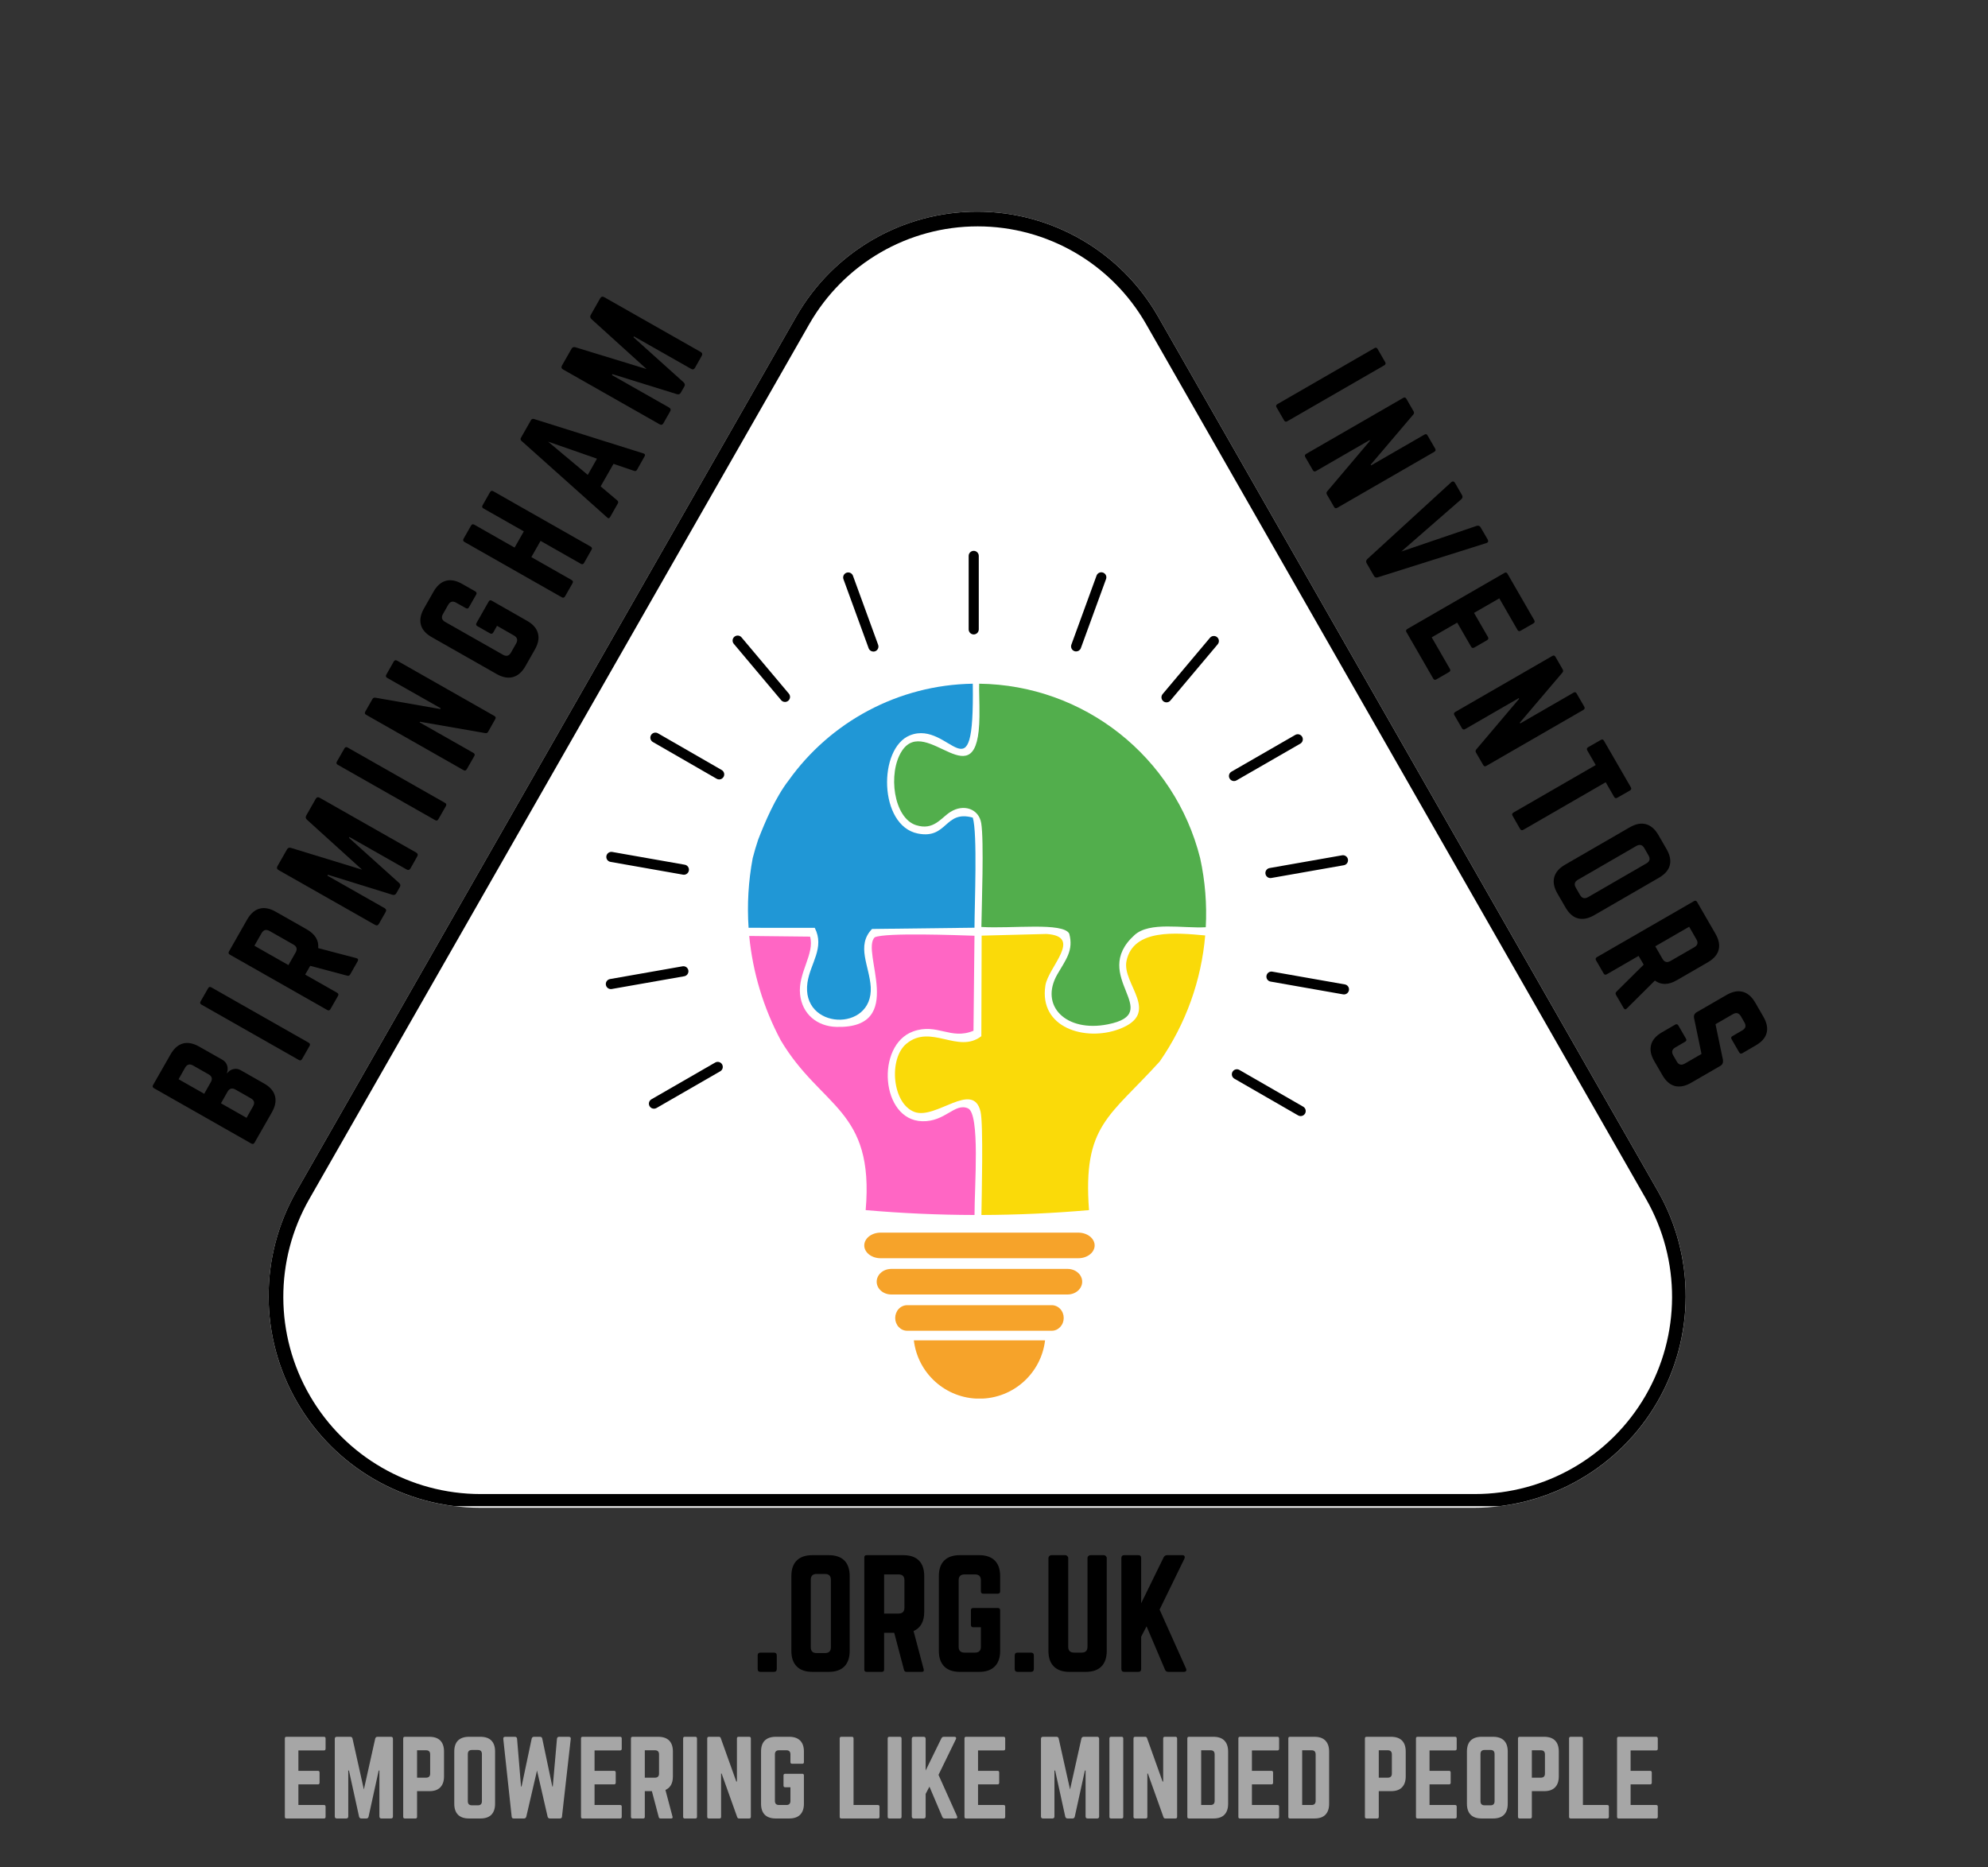 <svg xmlns="http://www.w3.org/2000/svg" xmlns:xlink="http://www.w3.org/1999/xlink" width="544" zoomAndPan="magnify" viewBox="0 0 408 383.25" height="511" preserveAspectRatio="xMidYMid meet" version="1.2"><rect x="0" y="0" width="408" height="383.25" fill="#333333" stroke="none"/><defs><clipPath id="383b81d4f7"><path d="M 55 43 L 346 43 L 346 309.461 L 55 309.461 Z M 55 43 "/></clipPath><clipPath id="87f7589e48"><path d="M 237.684 64.992 L 340.242 244.469 C 347.926 257.914 347.871 274.43 340.098 287.824 C 332.324 301.215 318.012 309.461 302.527 309.461 L 98.566 309.461 C 83.082 309.461 68.766 301.215 60.996 287.824 C 53.223 274.43 53.168 257.914 60.852 244.469 L 163.41 64.992 C 171.023 51.664 185.195 43.438 200.547 43.438 C 215.895 43.438 230.07 51.664 237.684 64.992 Z M 237.684 64.992 "/></clipPath><clipPath id="b55cd8d985"><path d="M 0 0.355 L 291 0.355 L 291 266.461 L 0 266.461 Z M 0 0.355 "/></clipPath><clipPath id="460ea95e49"><path d="M 182.684 21.992 L 285.242 201.469 C 292.926 214.914 292.871 231.43 285.098 244.824 C 277.324 258.215 263.012 266.461 247.527 266.461 L 43.566 266.461 C 28.082 266.461 13.766 258.215 5.996 244.824 C -1.777 231.43 -1.832 214.914 5.852 201.469 L 108.41 21.992 C 116.023 8.664 130.195 0.438 145.547 0.438 C 160.895 0.438 175.07 8.664 182.684 21.992 Z M 182.684 21.992 "/></clipPath><clipPath id="07965e78bb"><rect x="0" width="291" y="0" height="267"/></clipPath><clipPath id="f5812bdec1"><path d="M 55 43 L 346 43 L 346 309.145 L 55 309.145 Z M 55 43 "/></clipPath><clipPath id="eff7a7918e"><path d="M 237.68 64.988 L 340.234 244.461 C 347.918 257.906 347.859 274.422 340.09 287.812 C 332.316 301.207 318.004 309.449 302.52 309.449 L 98.566 309.449 C 83.082 309.449 68.766 301.207 60.996 287.812 C 53.223 274.422 53.168 257.906 60.852 244.461 L 163.406 64.988 C 171.02 51.664 185.191 43.438 200.543 43.438 C 215.891 43.438 230.062 51.664 237.68 64.988 Z M 237.68 64.988 "/></clipPath><clipPath id="1ae182b179"><path d="M 153.309 191 L 201 191 L 201 250 L 153.309 250 Z M 153.309 191 "/></clipPath><clipPath id="095285cbb7"><path d="M 153.309 140.328 L 201 140.328 L 201 210 L 153.309 210 Z M 153.309 140.328 "/></clipPath><clipPath id="aef6fdddd6"><path d="M 183 191 L 247.625 191 L 247.625 250 L 183 250 Z M 183 191 "/></clipPath><clipPath id="eb0191ca31"><path d="M 183 140.328 L 247.625 140.328 L 247.625 211 L 183 211 Z M 183 140.328 "/></clipPath><clipPath id="daa79da9a8"><path d="M 187 275 L 215 275 L 215 287.043 L 187 287.043 Z M 187 275 "/></clipPath><clipPath id="d82d7d31fe"><path d="M 198 113.059 L 201 113.059 L 201 131 L 198 131 Z M 198 113.059 "/></clipPath><clipPath id="a637e18028"><path d="M 124.238 174 L 142 174 L 142 180 L 124.238 180 Z M 124.238 174 "/></clipPath><clipPath id="e45e67c69b"><path d="M 124.238 198 L 142 198 L 142 204 L 124.238 204 Z M 124.238 198 "/></clipPath><clipPath id="c4cc183bdc"><path d="M 259 175 L 276.941 175 L 276.941 181 L 259 181 Z M 259 175 "/></clipPath><clipPath id="6af3c38804"><path d="M 259 199 L 276.941 199 L 276.941 205 L 259 205 Z M 259 199 "/></clipPath><clipPath id="9f4eaac52a"><path d="M 252 219 L 268 219 L 268 229.082 L 252 229.082 Z M 252 219 "/></clipPath></defs><g id="8f0a01f28f"><g clip-rule="nonzero" clip-path="url(#383b81d4f7)"><g clip-rule="nonzero" clip-path="url(#87f7589e48)"><g transform="matrix(1,0,0,1,55,43)"><g clip-path="url(#07965e78bb)"><g clip-rule="nonzero" clip-path="url(#b55cd8d985)"><g clip-rule="nonzero" clip-path="url(#460ea95e49)"><path style=" stroke:none;fill-rule:nonzero;fill:#ffffff;fill-opacity:1;" d="M -31.289 -43 L 322.898 -43 L 322.898 266.461 L -31.289 266.461 Z M -31.289 -43 "/></g></g></g></g></g></g><g clip-rule="nonzero" clip-path="url(#f5812bdec1)"><g clip-rule="nonzero" clip-path="url(#eff7a7918e)"><path style="fill:none;stroke-width:8;stroke-linecap:butt;stroke-linejoin:miter;stroke:#000000;stroke-opacity:1;stroke-miterlimit:4;" d="M 285.846 86.821 L 422.853 326.586 C 433.118 344.548 433.04 366.612 422.66 384.501 C 412.275 402.395 393.154 413.406 372.468 413.406 L 99.998 413.406 C 79.312 413.406 60.186 402.395 49.807 384.501 C 39.422 366.612 39.349 344.548 49.614 326.586 L 186.621 86.821 C 196.792 69.02 215.724 58.03 236.233 58.03 C 256.737 58.03 275.67 69.02 285.846 86.821 Z M 285.846 86.821 " transform="matrix(0.749,0,0,0.749,23.714,0)"/></g></g><g clip-rule="nonzero" clip-path="url(#1ae182b179)"><path style=" stroke:none;fill-rule:evenodd;fill:#ff66c4;fill-opacity:1;" d="M 160.234 213.52 C 156.664 206.828 154.484 199.547 153.762 192.102 L 166.254 192.238 C 167.242 195.734 163.742 199.715 164.199 204.059 C 164.617 208.16 167.723 210.66 171.656 210.766 C 186.258 211.145 176.543 195.223 179.527 192.375 C 181.711 191.379 196.402 191.941 199.996 192.055 L 199.789 211.555 C 195.109 213.52 192.336 209.906 187.391 211.703 C 179.703 214.488 180.723 229.914 189.27 230.129 C 194.027 230.25 195.914 226.309 198.641 227.473 C 201.191 228.566 199.988 243.57 200.004 249.371 C 192.551 249.355 185.105 249.02 177.664 248.371 C 179.461 227.562 168.527 227.457 160.234 213.52 Z M 160.234 213.52 "/></g><g clip-rule="nonzero" clip-path="url(#095285cbb7)"><path style=" stroke:none;fill-rule:evenodd;fill:#2097d6;fill-opacity:1;" d="M 153.633 190.426 C 153.312 185.68 153.59 180.875 154.477 176.133 C 154.805 174.84 155.188 173.566 155.605 172.32 C 156.961 168.832 159.098 163.727 161.848 160.18 C 170.395 148.199 184.285 140.574 199.645 140.328 C 199.996 164.68 195.062 147.66 186.789 150.91 C 180.168 153.504 180.312 169.48 188.371 171.078 C 194.5 172.297 193.812 166.191 199.645 167.812 C 200.633 171.02 200.004 185.664 199.996 190.41 L 178.973 190.664 C 175.645 194.105 178.453 198.266 178.699 202.59 C 179.215 211.953 164.305 211.375 165.719 201.652 C 166.293 197.711 169.312 194.531 167.211 190.434 Z M 153.633 190.426 "/></g><g clip-rule="nonzero" clip-path="url(#aef6fdddd6)"><path style=" stroke:none;fill-rule:evenodd;fill:#fada09;fill-opacity:1;" d="M 247.344 191.996 C 246.562 201.191 243.387 210.117 238.02 217.852 C 227.715 229.254 222.195 230.898 223.5 248.371 C 216.137 249.012 208.777 249.348 201.418 249.371 C 201.465 245.594 201.844 230.645 201.234 228.133 C 199.684 221.727 192.086 229.855 187.688 228.227 C 183.09 226.52 182.328 217.32 185.996 214.242 C 191.035 210.027 196.594 216.375 201.402 212.676 L 201.465 192.035 L 214.777 191.691 C 222.344 192.191 215.141 198.441 214.547 202.277 C 213.191 211.023 222.789 213.758 229.582 211.254 C 238.539 207.949 230.18 201.996 231.195 197.215 C 232.602 190.535 241.469 191.469 247.344 191.996 Z M 247.344 191.996 "/></g><g clip-rule="nonzero" clip-path="url(#eb0191ca31)"><path style=" stroke:none;fill-rule:evenodd;fill:#52ae4c;fill-opacity:1;" d="M 200.961 140.328 C 222.426 140.586 241.066 155.27 246.309 176.133 C 247.336 180.828 247.711 185.602 247.461 190.312 C 242.746 190.578 235.945 189.102 232.844 191.91 C 223.469 200.383 239.293 207.887 227.328 210.246 C 218.816 211.93 213.254 206.457 217.02 199.941 C 218.75 196.941 220.355 195.094 219.449 191.645 C 218.238 189.23 207.637 190.648 201.41 190.254 C 201.48 185.816 201.965 172.52 201.379 168.957 C 200.887 165.98 197.75 164.945 195.062 166.641 C 193.113 167.859 191.645 170.508 188.023 169.367 C 183.387 167.906 182.16 158.68 185.082 154.152 C 190.086 146.402 200.816 164.988 201.016 147.051 C 201.047 143.922 200.902 141.781 200.961 140.328 Z M 200.961 140.328 "/></g><path style=" stroke:none;fill-rule:evenodd;fill:#f6a32a;fill-opacity:1;" d="M 180.73 252.992 L 221.301 252.992 C 221.746 252.992 222.172 253.059 222.582 253.191 C 222.996 253.328 223.359 253.516 223.672 253.762 C 223.988 254.008 224.23 254.293 224.398 254.613 C 224.57 254.938 224.656 255.27 224.656 255.617 C 224.656 255.969 224.57 256.301 224.398 256.625 C 224.23 256.945 223.988 257.23 223.672 257.477 C 223.359 257.723 222.996 257.91 222.582 258.047 C 222.172 258.18 221.746 258.246 221.301 258.246 L 180.73 258.246 C 180.285 258.246 179.855 258.18 179.445 258.047 C 179.035 257.91 178.672 257.723 178.355 257.477 C 178.043 257.23 177.801 256.945 177.629 256.625 C 177.457 256.301 177.375 255.969 177.375 255.617 C 177.375 255.27 177.457 254.938 177.629 254.613 C 177.801 254.293 178.043 254.008 178.355 253.762 C 178.672 253.516 179.035 253.328 179.445 253.191 C 179.855 253.059 180.285 252.992 180.73 252.992 Z M 180.73 252.992 "/><path style=" stroke:none;fill-rule:evenodd;fill:#f6a32a;fill-opacity:1;" d="M 182.914 260.438 L 219.105 260.438 C 219.504 260.438 219.887 260.504 220.25 260.637 C 220.617 260.77 220.941 260.961 221.223 261.207 C 221.504 261.453 221.719 261.734 221.871 262.059 C 222.023 262.379 222.098 262.715 222.098 263.062 C 222.098 263.41 222.023 263.746 221.871 264.066 C 221.719 264.391 221.504 264.672 221.223 264.918 C 220.941 265.164 220.617 265.355 220.25 265.488 C 219.887 265.621 219.504 265.688 219.105 265.688 L 182.914 265.688 C 182.52 265.688 182.137 265.621 181.77 265.488 C 181.402 265.355 181.078 265.164 180.801 264.918 C 180.52 264.672 180.305 264.391 180.152 264.066 C 180 263.746 179.922 263.41 179.922 263.062 C 179.922 262.715 180 262.379 180.152 262.059 C 180.305 261.734 180.52 261.453 180.801 261.207 C 181.078 260.961 181.402 260.77 181.77 260.637 C 182.137 260.504 182.52 260.438 182.914 260.438 Z M 182.914 260.438 "/><path style=" stroke:none;fill-rule:evenodd;fill:#f6a32a;fill-opacity:1;" d="M 186.18 267.883 L 215.848 267.883 C 216.176 267.883 216.488 267.949 216.789 268.082 C 217.09 268.215 217.355 268.402 217.586 268.648 C 217.816 268.895 217.996 269.18 218.121 269.504 C 218.246 269.824 218.309 270.16 218.309 270.508 C 218.309 270.855 218.246 271.191 218.121 271.512 C 217.996 271.832 217.816 272.117 217.586 272.363 C 217.355 272.609 217.09 272.801 216.789 272.934 C 216.488 273.066 216.176 273.133 215.848 273.133 L 186.18 273.133 C 185.855 273.133 185.539 273.066 185.238 272.934 C 184.938 272.801 184.672 272.609 184.441 272.363 C 184.211 272.117 184.035 271.832 183.91 271.512 C 183.785 271.191 183.723 270.855 183.723 270.508 C 183.723 270.16 183.785 269.824 183.91 269.504 C 184.035 269.18 184.211 268.895 184.441 268.648 C 184.672 268.402 184.938 268.215 185.238 268.082 C 185.539 267.949 185.855 267.883 186.18 267.883 Z M 186.18 267.883 "/><g clip-rule="nonzero" clip-path="url(#daa79da9a8)"><path style=" stroke:none;fill-rule:evenodd;fill:#f6a32a;fill-opacity:1;" d="M 214.48 275.105 C 213.688 281.84 207.965 287.07 201.016 287.07 C 194.066 287.07 188.34 281.84 187.551 275.105 Z M 214.48 275.105 "/></g><g clip-rule="nonzero" clip-path="url(#d82d7d31fe)"><path style=" stroke:none;fill-rule:nonzero;fill:#000000;fill-opacity:1;" d="M 199.84 113.059 C 199.266 113.059 198.801 113.523 198.801 114.094 L 198.801 129.18 C 198.801 129.75 199.266 130.215 199.84 130.215 C 200.41 130.215 200.875 129.75 200.875 129.18 L 200.875 114.094 C 200.875 113.523 200.41 113.059 199.84 113.059 Z M 199.84 113.059 "/></g><path style=" stroke:none;fill-rule:nonzero;fill:#000000;fill-opacity:1;" d="M 175.055 118.172 C 174.859 117.633 174.262 117.355 173.723 117.551 C 173.188 117.746 172.91 118.34 173.105 118.879 L 178.273 133.051 C 178.426 133.473 178.824 133.734 179.25 133.734 C 179.367 133.734 179.484 133.715 179.602 133.672 C 180.141 133.477 180.418 132.883 180.223 132.344 Z M 175.055 118.172 "/><path style=" stroke:none;fill-rule:nonzero;fill:#000000;fill-opacity:1;" d="M 152.184 130.816 C 151.816 130.379 151.164 130.32 150.723 130.688 C 150.285 131.055 150.227 131.707 150.598 132.145 L 160.309 143.699 C 160.516 143.945 160.809 144.07 161.105 144.07 C 161.34 144.07 161.578 143.992 161.77 143.828 C 162.211 143.461 162.266 142.809 161.898 142.367 Z M 152.184 130.816 "/><path style=" stroke:none;fill-rule:nonzero;fill:#000000;fill-opacity:1;" d="M 148.117 158.043 L 135.027 150.504 C 134.531 150.219 133.898 150.387 133.609 150.883 C 133.324 151.379 133.496 152.012 133.992 152.297 L 147.078 159.836 C 147.242 159.93 147.422 159.977 147.598 159.977 C 147.953 159.977 148.305 159.789 148.496 159.457 C 148.781 158.965 148.613 158.332 148.117 158.043 Z M 148.117 158.043 "/><g clip-rule="nonzero" clip-path="url(#a637e18028)"><path style=" stroke:none;fill-rule:nonzero;fill:#000000;fill-opacity:1;" d="M 125.293 176.898 L 140.176 179.52 C 140.234 179.531 140.297 179.535 140.355 179.535 C 140.852 179.535 141.289 179.18 141.375 178.68 C 141.477 178.117 141.098 177.578 140.535 177.48 L 125.652 174.859 C 125.086 174.762 124.551 175.137 124.449 175.699 C 124.352 176.266 124.727 176.801 125.293 176.898 Z M 125.293 176.898 "/></g><g clip-rule="nonzero" clip-path="url(#e45e67c69b)"><path style=" stroke:none;fill-rule:nonzero;fill:#000000;fill-opacity:1;" d="M 141.273 199.172 C 141.176 198.609 140.641 198.23 140.07 198.332 L 125.188 200.949 C 124.625 201.051 124.25 201.586 124.348 202.148 C 124.438 202.652 124.875 203.004 125.367 203.004 C 125.43 203.004 125.488 203 125.551 202.988 L 140.434 200.371 C 140.996 200.27 141.371 199.734 141.273 199.172 Z M 141.273 199.172 "/></g><path style=" stroke:none;fill-rule:nonzero;fill:#000000;fill-opacity:1;" d="M 146.781 218.082 L 133.695 225.625 C 133.199 225.91 133.027 226.543 133.316 227.039 C 133.508 227.371 133.855 227.555 134.215 227.555 C 134.391 227.555 134.566 227.512 134.73 227.418 L 147.82 219.875 C 148.316 219.59 148.484 218.957 148.199 218.461 C 147.914 217.965 147.277 217.797 146.781 218.082 Z M 146.781 218.082 "/><path style=" stroke:none;fill-rule:nonzero;fill:#000000;fill-opacity:1;" d="M 226.379 117.523 C 225.84 117.328 225.246 117.602 225.047 118.141 L 219.879 132.312 C 219.684 132.852 219.961 133.445 220.5 133.641 C 220.617 133.684 220.734 133.703 220.855 133.703 C 221.277 133.703 221.676 133.441 221.828 133.023 L 226.996 118.848 C 227.195 118.312 226.914 117.719 226.379 117.523 Z M 226.379 117.523 "/><path style=" stroke:none;fill-rule:nonzero;fill:#000000;fill-opacity:1;" d="M 248.324 130.902 L 238.609 142.457 C 238.242 142.895 238.301 143.547 238.738 143.914 C 238.934 144.078 239.168 144.156 239.406 144.156 C 239.699 144.156 239.996 144.031 240.199 143.785 L 249.914 132.234 C 250.281 131.793 250.227 131.141 249.785 130.773 C 249.348 130.406 248.691 130.465 248.324 130.902 Z M 248.324 130.902 "/><path style=" stroke:none;fill-rule:nonzero;fill:#000000;fill-opacity:1;" d="M 253.773 160.172 L 266.863 152.633 C 267.359 152.344 267.527 151.711 267.242 151.219 C 266.957 150.723 266.32 150.551 265.824 150.84 L 252.738 158.379 C 252.242 158.664 252.07 159.297 252.359 159.793 C 252.551 160.125 252.898 160.312 253.258 160.312 C 253.434 160.312 253.613 160.266 253.773 160.172 Z M 253.773 160.172 "/><g clip-rule="nonzero" clip-path="url(#c4cc183bdc)"><path style=" stroke:none;fill-rule:nonzero;fill:#000000;fill-opacity:1;" d="M 259.715 179.363 C 259.805 179.867 260.242 180.219 260.734 180.219 C 260.793 180.219 260.855 180.215 260.914 180.203 L 275.797 177.586 C 276.363 177.488 276.738 176.949 276.641 176.387 C 276.539 175.824 276.004 175.445 275.438 175.547 L 260.555 178.164 C 259.992 178.266 259.613 178.801 259.715 179.363 Z M 259.715 179.363 "/></g><g clip-rule="nonzero" clip-path="url(#6af3c38804)"><path style=" stroke:none;fill-rule:nonzero;fill:#000000;fill-opacity:1;" d="M 276.004 202.047 L 261.121 199.426 C 260.559 199.328 260.02 199.703 259.922 200.266 C 259.82 200.832 260.199 201.367 260.762 201.465 L 275.645 204.086 C 275.703 204.098 275.766 204.102 275.824 204.102 C 276.32 204.102 276.758 203.746 276.844 203.246 C 276.945 202.684 276.566 202.145 276.004 202.047 Z M 276.004 202.047 "/></g><g clip-rule="nonzero" clip-path="url(#9f4eaac52a)"><path style=" stroke:none;fill-rule:nonzero;fill:#000000;fill-opacity:1;" d="M 267.457 227.141 L 254.367 219.602 C 253.871 219.312 253.238 219.484 252.953 219.98 C 252.664 220.473 252.836 221.105 253.332 221.395 L 266.418 228.934 C 266.582 229.027 266.762 229.074 266.938 229.074 C 267.293 229.074 267.645 228.887 267.836 228.555 C 268.121 228.062 267.953 227.426 267.457 227.141 Z M 267.457 227.141 "/></g><g style="fill:#000000;fill-opacity:1;"><g transform="translate(51.273, 236.243)"><path style="stroke:none" d="M -10.406 -21.438 L -5.609 -18.719 C -5.129 -18.438 -4.812 -18.047 -4.656 -17.547 C -4.5 -17.047 -4.516 -16.535 -4.703 -16.016 L -4.641 -15.984 C -4.305 -16.422 -3.879 -16.695 -3.359 -16.812 C -2.848 -16.938 -2.348 -16.859 -1.859 -16.578 L 2.922 -13.859 C 4.141 -13.172 4.883 -12.32 5.156 -11.312 C 5.438 -10.312 5.227 -9.191 4.531 -7.953 L 0.969 -1.719 C 0.812 -1.438 0.594 -1.375 0.312 -1.531 L -19.672 -12.891 C -19.953 -13.047 -20.016 -13.266 -19.859 -13.547 L -16.297 -19.781 C -15.598 -21.02 -14.75 -21.781 -13.75 -22.062 C -12.75 -22.344 -11.633 -22.133 -10.406 -21.438 Z M -8.453 -15.734 L -11.641 -17.547 C -12.336 -17.941 -12.883 -17.797 -13.281 -17.109 L -14.625 -14.734 L -9.359 -11.75 L -8.016 -14.125 C -7.617 -14.812 -7.766 -15.348 -8.453 -15.734 Z M 0.219 -10.812 L -2.938 -12.609 C -3.633 -13.004 -4.18 -12.859 -4.578 -12.172 L -5.922 -9.797 L -0.672 -6.812 L 0.672 -9.188 C 1.066 -9.875 0.914 -10.414 0.219 -10.812 Z M 0.219 -10.812 "/></g></g><g style="fill:#000000;fill-opacity:1;"><g transform="translate(61.022, 219.088)"><path style="stroke:none" d="M -19.859 -13.547 L -18.312 -16.25 C -18.156 -16.531 -17.938 -16.594 -17.656 -16.438 L 2.328 -5.078 C 2.609 -4.922 2.672 -4.703 2.516 -4.422 L 0.969 -1.719 C 0.812 -1.438 0.594 -1.375 0.312 -1.531 L -19.672 -12.891 C -19.953 -13.047 -20.016 -13.266 -19.859 -13.547 Z M -19.859 -13.547 "/></g></g><g style="fill:#000000;fill-opacity:1;"><g transform="translate(66.851, 208.831)"><path style="stroke:none" d="M -10.266 -21.703 L -3.906 -18.094 C -2.176 -17.102 -1.391 -15.816 -1.547 -14.234 L 6.297 -12.172 C 6.648 -12.066 6.734 -11.852 6.547 -11.531 L 5.016 -8.828 C 4.879 -8.586 4.676 -8.504 4.406 -8.578 L -3.188 -10.594 L -4.219 -8.797 L 2.328 -5.078 C 2.609 -4.922 2.672 -4.703 2.516 -4.422 L 0.969 -1.719 C 0.812 -1.438 0.594 -1.375 0.312 -1.531 L -19.672 -12.891 C -19.953 -13.047 -20.016 -13.266 -19.859 -13.547 L -16.141 -20.078 C -15.441 -21.305 -14.594 -22.055 -13.594 -22.328 C -12.602 -22.609 -11.492 -22.398 -10.266 -21.703 Z M -7.656 -10.75 L -6.188 -13.328 C -5.789 -14.023 -5.941 -14.57 -6.641 -14.969 L -11.531 -17.75 C -12.227 -18.145 -12.773 -17.992 -13.172 -17.297 L -14.641 -14.719 Z M -7.656 -10.75 "/></g></g><g style="fill:#000000;fill-opacity:1;"><g transform="translate(76.747, 191.416)"><path style="stroke:none" d="M -13.906 -24.016 L -11.953 -27.453 C -11.754 -27.797 -11.477 -27.867 -11.125 -27.672 L 8.656 -16.438 C 9 -16.238 9.07 -15.969 8.875 -15.625 L 7.5 -13.188 C 7.301 -12.844 7.031 -12.77 6.688 -12.969 L -5.031 -19.625 L -5.125 -19.453 L 5.172 -10.188 C 5.441 -9.938 5.488 -9.656 5.312 -9.344 L 4.578 -8.062 C 4.41 -7.77 4.148 -7.672 3.797 -7.766 L -9.438 -11.875 L -9.547 -11.688 L 2.172 -5.031 C 2.516 -4.832 2.586 -4.562 2.391 -4.219 L 1.031 -1.828 C 0.832 -1.473 0.562 -1.395 0.219 -1.594 L -19.562 -12.828 C -19.914 -13.023 -19.992 -13.301 -19.797 -13.656 L -17.844 -17.078 C -17.664 -17.398 -17.395 -17.504 -17.031 -17.391 L -2.438 -12.922 L -13.75 -23.172 C -14.02 -23.43 -14.07 -23.711 -13.906 -24.016 Z M -13.906 -24.016 "/></g></g><g style="fill:#000000;fill-opacity:1;"><g transform="translate(88.996, 169.862)"><path style="stroke:none" d="M -19.859 -13.547 L -18.312 -16.25 C -18.156 -16.531 -17.938 -16.594 -17.656 -16.438 L 2.328 -5.078 C 2.609 -4.922 2.672 -4.703 2.516 -4.422 L 0.969 -1.719 C 0.812 -1.438 0.594 -1.375 0.312 -1.531 L -19.672 -12.891 C -19.953 -13.047 -20.016 -13.266 -19.859 -13.547 Z M -19.859 -13.547 "/></g></g><g style="fill:#000000;fill-opacity:1;"><g transform="translate(94.825, 159.605)"><path style="stroke:none" d="M -15.547 -21.125 L -14.016 -23.828 C -13.848 -24.109 -13.625 -24.172 -13.344 -24.016 L 6.641 -12.656 C 6.922 -12.5 6.977 -12.281 6.812 -12 L 5.359 -9.422 C 5.223 -9.18 5.02 -9.086 4.75 -9.141 L -8.625 -11.469 L -8.703 -11.344 L 2.328 -5.078 C 2.609 -4.922 2.672 -4.703 2.516 -4.422 L 0.969 -1.719 C 0.812 -1.438 0.594 -1.375 0.312 -1.531 L -19.672 -12.891 C -19.953 -13.047 -20.016 -13.266 -19.859 -13.547 L -18.391 -16.125 C -18.254 -16.363 -18.051 -16.457 -17.781 -16.406 L -4.469 -14.078 L -4.375 -14.234 L -15.359 -20.469 C -15.641 -20.625 -15.703 -20.844 -15.547 -21.125 Z M -15.547 -21.125 "/></g></g><g style="fill:#000000;fill-opacity:1;"><g transform="translate(104.958, 141.774)"><path style="stroke:none" d="M -3.016 -3.422 L -16.344 -11 C -17.57 -11.695 -18.316 -12.547 -18.578 -13.547 C -18.848 -14.555 -18.641 -15.664 -17.953 -16.875 L -16 -20.312 C -15.312 -21.531 -14.469 -22.281 -13.469 -22.562 C -12.469 -22.844 -11.352 -22.633 -10.125 -21.938 L -7.422 -20.406 C -7.141 -20.238 -7.078 -20.016 -7.234 -19.734 L -8.719 -17.125 C -8.875 -16.852 -9.094 -16.801 -9.375 -16.969 L -11.344 -18.078 C -12.039 -18.473 -12.586 -18.32 -12.984 -17.625 L -14.047 -15.75 C -14.441 -15.062 -14.289 -14.52 -13.594 -14.125 L -1.734 -7.391 C -1.035 -6.992 -0.488 -7.141 -0.094 -7.828 L 0.969 -9.703 C 1.363 -10.398 1.211 -10.945 0.516 -11.344 L -2.953 -13.328 L -3.719 -11.969 C -3.883 -11.688 -4.109 -11.625 -4.391 -11.781 L -7 -13.266 C -7.27 -13.422 -7.32 -13.641 -7.156 -13.922 L -4.672 -18.297 C -4.516 -18.578 -4.301 -18.641 -4.031 -18.484 L 3.203 -14.359 C 4.422 -13.672 5.164 -12.82 5.438 -11.812 C 5.719 -10.812 5.516 -9.703 4.828 -8.484 L 2.875 -5.047 C 2.188 -3.836 1.336 -3.094 0.328 -2.812 C -0.68 -2.531 -1.797 -2.734 -3.016 -3.422 Z M -3.016 -3.422 "/></g></g><g style="fill:#000000;fill-opacity:1;"><g transform="translate(114.988, 124.124)"><path style="stroke:none" d="M -7.484 -15.062 L -15.766 -19.766 C -16.047 -19.922 -16.109 -20.133 -15.953 -20.406 L -14.422 -23.109 C -14.254 -23.391 -14.031 -23.453 -13.75 -23.297 L 6.234 -11.938 C 6.516 -11.781 6.57 -11.562 6.406 -11.281 L 4.875 -8.578 C 4.719 -8.305 4.5 -8.25 4.219 -8.406 L -4.047 -13.109 L -5.938 -9.781 L 2.328 -5.078 C 2.609 -4.922 2.672 -4.703 2.516 -4.422 L 0.984 -1.734 C 0.816 -1.441 0.594 -1.375 0.312 -1.531 L -19.672 -12.891 C -19.953 -13.047 -20.008 -13.27 -19.844 -13.562 L -18.312 -16.25 C -18.156 -16.531 -17.938 -16.594 -17.656 -16.438 L -9.375 -11.734 Z M -7.484 -15.062 "/></g></g><g style="fill:#000000;fill-opacity:1;"><g transform="translate(124.426, 107.516)"><path style="stroke:none" d="M 7.859 -13.844 L 6.297 -11.078 C 6.172 -10.859 5.973 -10.789 5.703 -10.875 L 1.484 -12.312 L -1.156 -7.688 L 2.25 -4.812 C 2.469 -4.625 2.508 -4.414 2.375 -4.188 L 0.797 -1.406 C 0.617 -1.094 0.406 -1.066 0.156 -1.328 L -17.391 -17.016 C -17.609 -17.203 -17.648 -17.414 -17.516 -17.656 L -15.453 -21.281 C -15.316 -21.52 -15.109 -21.598 -14.828 -21.516 L 7.625 -14.453 C 7.957 -14.348 8.035 -14.145 7.859 -13.844 Z M -1.906 -13.375 L -11.953 -16.875 L -3.797 -10.047 Z M -1.906 -13.375 "/></g></g><g style="fill:#000000;fill-opacity:1;"><g transform="translate(135.136, 88.669)"><path style="stroke:none" d="M -13.906 -24.016 L -11.953 -27.453 C -11.754 -27.797 -11.477 -27.867 -11.125 -27.672 L 8.656 -16.438 C 9 -16.238 9.07 -15.969 8.875 -15.625 L 7.5 -13.188 C 7.301 -12.844 7.031 -12.77 6.688 -12.969 L -5.031 -19.625 L -5.125 -19.453 L 5.172 -10.188 C 5.441 -9.938 5.488 -9.656 5.312 -9.344 L 4.578 -8.062 C 4.41 -7.77 4.148 -7.672 3.797 -7.766 L -9.438 -11.875 L -9.547 -11.688 L 2.172 -5.031 C 2.516 -4.832 2.586 -4.562 2.391 -4.219 L 1.031 -1.828 C 0.832 -1.473 0.562 -1.395 0.219 -1.594 L -19.562 -12.828 C -19.914 -13.023 -19.992 -13.301 -19.797 -13.656 L -17.844 -17.078 C -17.664 -17.398 -17.395 -17.504 -17.031 -17.391 L -2.438 -12.922 L -13.75 -23.172 C -14.02 -23.43 -14.07 -23.711 -13.906 -24.016 Z M -13.906 -24.016 "/></g></g><g style="fill:#000000;fill-opacity:1;"><g transform="translate(260.999, 81.894)"><path style="stroke:none" d="M 21.719 -10.281 L 23.281 -7.578 C 23.438 -7.305 23.379 -7.086 23.109 -6.922 L 3.203 4.562 C 2.922 4.727 2.703 4.676 2.547 4.406 L 0.984 1.703 C 0.828 1.43 0.891 1.211 1.172 1.047 L 21.078 -10.438 C 21.348 -10.602 21.562 -10.551 21.719 -10.281 Z M 21.719 -10.281 "/></g></g><g style="fill:#000000;fill-opacity:1;"><g transform="translate(266.9, 92.109)"><path style="stroke:none" d="M 26.078 -2.734 L 27.641 -0.031 C 27.797 0.238 27.738 0.457 27.469 0.625 L 7.562 12.109 C 7.281 12.273 7.062 12.223 6.906 11.953 L 5.422 9.391 C 5.285 9.148 5.312 8.926 5.5 8.719 L 14.266 -1.641 L 14.188 -1.781 L 3.203 4.562 C 2.922 4.727 2.703 4.676 2.547 4.406 L 0.984 1.703 C 0.828 1.43 0.891 1.211 1.172 1.047 L 21.078 -10.438 C 21.348 -10.602 21.562 -10.551 21.719 -10.281 L 23.203 -7.703 C 23.348 -7.461 23.332 -7.238 23.156 -7.031 L 14.406 3.266 L 14.5 3.406 L 25.438 -2.906 C 25.707 -3.07 25.922 -3.016 26.078 -2.734 Z M 26.078 -2.734 "/></g></g><g style="fill:#000000;fill-opacity:1;"><g transform="translate(277.16, 109.868)"><path style="stroke:none" d="M 26.703 -1.641 L 28.141 0.828 C 28.367 1.223 28.27 1.484 27.844 1.609 L 5.594 8.625 C 5.25 8.738 4.988 8.641 4.812 8.328 L 3.312 5.719 C 3.145 5.438 3.188 5.16 3.438 4.891 L 20.641 -10.859 C 20.961 -11.16 21.238 -11.113 21.469 -10.719 L 22.891 -8.25 C 23.066 -7.945 23.02 -7.664 22.75 -7.406 L 10.438 3.328 L 25.906 -1.938 C 26.27 -2.031 26.535 -1.93 26.703 -1.641 Z M 26.703 -1.641 "/></g></g><g style="fill:#000000;fill-opacity:1;"><g transform="translate(287.659, 128.042)"><path style="stroke:none" d="M 27.047 -0.094 L 24.453 1.391 C 24.16 1.566 23.938 1.52 23.781 1.25 L 20.047 -5.234 L 14.859 -2.25 L 17.719 2.703 C 17.875 2.973 17.801 3.195 17.5 3.375 L 14.953 4.844 C 14.648 5.02 14.422 4.973 14.266 4.703 L 11.406 -0.25 L 6.172 2.766 L 9.906 9.25 C 10.062 9.52 10 9.738 9.719 9.906 L 7.141 11.391 C 6.859 11.555 6.641 11.504 6.484 11.234 L 0.984 1.688 C 0.828 1.426 0.891 1.211 1.172 1.047 L 21.078 -10.438 C 21.348 -10.602 21.562 -10.555 21.719 -10.297 L 27.219 -0.75 C 27.375 -0.477 27.316 -0.258 27.047 -0.094 Z M 27.047 -0.094 "/></g></g><g style="fill:#000000;fill-opacity:1;"><g transform="translate(297.5, 145.075)"><path style="stroke:none" d="M 26.078 -2.734 L 27.641 -0.031 C 27.797 0.238 27.738 0.457 27.469 0.625 L 7.562 12.109 C 7.281 12.273 7.062 12.223 6.906 11.953 L 5.422 9.391 C 5.285 9.148 5.312 8.926 5.5 8.719 L 14.266 -1.641 L 14.188 -1.781 L 3.203 4.562 C 2.922 4.727 2.703 4.676 2.547 4.406 L 0.984 1.703 C 0.828 1.43 0.891 1.211 1.172 1.047 L 21.078 -10.438 C 21.348 -10.602 21.562 -10.551 21.719 -10.281 L 23.203 -7.703 C 23.348 -7.461 23.332 -7.238 23.156 -7.031 L 14.406 3.266 L 14.5 3.406 L 25.438 -2.906 C 25.707 -3.07 25.922 -3.016 26.078 -2.734 Z M 26.078 -2.734 "/></g></g><g style="fill:#000000;fill-opacity:1;"><g transform="translate(307.76, 162.835)"><path style="stroke:none" d="M 21.422 -10.797 L 26.938 -1.25 C 27.094 -0.977 27.035 -0.758 26.766 -0.594 L 24.172 0.891 C 23.891 1.055 23.672 1.004 23.516 0.734 L 21.781 -2.281 L 4.891 7.469 C 4.609 7.633 4.383 7.582 4.219 7.312 L 2.672 4.609 C 2.504 4.328 2.562 4.102 2.844 3.938 L 19.734 -5.812 L 18 -8.812 C 17.844 -9.094 17.906 -9.316 18.188 -9.484 L 20.781 -10.969 C 21.051 -11.133 21.266 -11.078 21.422 -10.797 Z M 21.422 -10.797 "/></g></g><g style="fill:#000000;fill-opacity:1;"><g transform="translate(316.716, 178.338)"><path style="stroke:none" d="M 4.484 -0.859 L 17.75 -8.531 C 18.977 -9.238 20.094 -9.453 21.094 -9.172 C 22.094 -8.898 22.941 -8.16 23.641 -6.953 L 25.312 -4.062 C 26.02 -2.832 26.238 -1.719 25.969 -0.719 C 25.707 0.27 24.961 1.117 23.734 1.828 L 10.469 9.5 C 9.258 10.195 8.148 10.414 7.141 10.156 C 6.141 9.895 5.285 9.148 4.578 7.922 L 2.906 5.031 C 2.207 3.82 1.992 2.711 2.266 1.703 C 2.535 0.691 3.273 -0.16 4.484 -0.859 Z M 6.688 3.844 L 7.547 5.344 C 7.953 6.039 8.504 6.191 9.203 5.797 L 21.172 -1.125 C 21.867 -1.52 22.016 -2.066 21.609 -2.766 L 20.75 -4.266 C 20.352 -4.953 19.805 -5.098 19.109 -4.703 L 7.141 2.219 C 6.441 2.613 6.289 3.156 6.688 3.844 Z M 6.688 3.844 "/></g></g><g style="fill:#000000;fill-opacity:1;"><g transform="translate(326.572, 195.397)"><path style="stroke:none" d="M 23.906 2.125 L 17.578 5.781 C 15.859 6.781 14.352 6.805 13.062 5.859 L 7.297 11.594 C 7.047 11.844 6.828 11.805 6.641 11.484 L 5.078 8.797 C 4.941 8.547 4.977 8.32 5.188 8.125 L 10.766 2.594 L 9.719 0.797 L 3.203 4.562 C 2.922 4.727 2.703 4.676 2.547 4.406 L 0.984 1.703 C 0.828 1.43 0.891 1.211 1.172 1.047 L 21.078 -10.438 C 21.348 -10.602 21.562 -10.551 21.719 -10.281 L 25.484 -3.766 C 26.191 -2.547 26.41 -1.438 26.141 -0.438 C 25.879 0.562 25.133 1.414 23.906 2.125 Z M 13.141 -1.172 L 14.625 1.406 C 15.031 2.094 15.582 2.234 16.281 1.828 L 21.156 -0.984 C 21.844 -1.379 21.984 -1.922 21.578 -2.609 L 20.094 -5.188 Z M 13.141 -1.172 "/></g></g><g style="fill:#000000;fill-opacity:1;"><g transform="translate(336.592, 212.742)"><path style="stroke:none" d="M 23.641 -6.953 L 25.312 -4.062 C 26.02 -2.832 26.238 -1.719 25.969 -0.719 C 25.707 0.27 24.961 1.117 23.734 1.828 L 21 3.422 C 20.719 3.578 20.5 3.52 20.344 3.25 L 18.781 0.547 C 18.625 0.273 18.688 0.062 18.969 -0.094 L 20.984 -1.266 C 21.672 -1.66 21.816 -2.203 21.422 -2.891 L 20.703 -4.141 C 20.297 -4.836 19.75 -4.988 19.062 -4.594 L 15.484 -2.531 L 17.016 4.812 C 17.086 5.375 16.906 5.781 16.469 6.031 L 10.469 9.5 C 9.258 10.195 8.148 10.414 7.141 10.156 C 6.141 9.895 5.285 9.148 4.578 7.922 L 2.906 5.031 C 2.207 3.82 1.992 2.711 2.266 1.703 C 2.535 0.691 3.273 -0.16 4.484 -0.859 L 7.203 -2.438 C 7.484 -2.594 7.703 -2.535 7.859 -2.266 L 9.422 0.438 C 9.578 0.707 9.516 0.922 9.234 1.078 L 7.25 2.234 C 6.551 2.629 6.406 3.176 6.812 3.875 L 7.531 5.125 C 7.926 5.812 8.473 5.957 9.172 5.562 L 12.609 3.578 L 11.094 -3.734 C 10.969 -4.297 11.148 -4.719 11.641 -5 L 17.75 -8.531 C 18.977 -9.238 20.094 -9.453 21.094 -9.172 C 22.094 -8.898 22.941 -8.16 23.641 -6.953 Z M 23.641 -6.953 "/></g></g><g style="fill:#000000;fill-opacity:1;"><g transform="translate(153.997, 343.143)"><path style="stroke:none" d="M 1.5 -0.594 L 1.5 -3.359 C 1.5 -3.754 1.695 -3.953 2.094 -3.953 L 4.812 -3.953 C 5.219 -3.953 5.422 -3.754 5.422 -3.359 L 5.422 -0.594 C 5.422 -0.195 5.219 0 4.812 0 L 2.094 0 C 1.695 0 1.5 -0.195 1.5 -0.594 Z M 1.5 -0.594 "/></g></g><g style="fill:#000000;fill-opacity:1;"><g transform="translate(160.913, 343.143)"><path style="stroke:none" d="M 1.5 -4.312 L 1.5 -19.641 C 1.5 -21.055 1.867 -22.129 2.609 -22.859 C 3.348 -23.586 4.414 -23.953 5.812 -23.953 L 9.156 -23.953 C 10.57 -23.953 11.645 -23.586 12.375 -22.859 C 13.102 -22.129 13.469 -21.055 13.469 -19.641 L 13.469 -4.312 C 13.469 -2.914 13.102 -1.848 12.375 -1.109 C 11.645 -0.367 10.57 0 9.156 0 L 5.812 0 C 4.414 0 3.348 -0.367 2.609 -1.109 C 1.867 -1.848 1.5 -2.914 1.5 -4.312 Z M 6.672 -3.859 L 8.406 -3.859 C 9.207 -3.859 9.609 -4.258 9.609 -5.062 L 9.609 -18.891 C 9.609 -19.691 9.207 -20.094 8.406 -20.094 L 6.672 -20.094 C 5.879 -20.094 5.484 -19.691 5.484 -18.891 L 5.484 -5.062 C 5.484 -4.258 5.879 -3.859 6.672 -3.859 Z M 6.672 -3.859 "/></g></g><g style="fill:#000000;fill-opacity:1;"><g transform="translate(175.884, 343.143)"><path style="stroke:none" d="M 13.797 -19.641 L 13.797 -12.328 C 13.797 -10.336 13.066 -9.02 11.609 -8.375 L 13.688 -0.531 C 13.781 -0.176 13.641 0 13.266 0 L 10.156 0 C 9.875 0 9.703 -0.141 9.641 -0.422 L 7.641 -8.016 L 5.562 -8.016 L 5.562 -0.484 C 5.562 -0.16 5.406 0 5.094 0 L 1.969 0 C 1.656 0 1.5 -0.16 1.5 -0.484 L 1.5 -23.469 C 1.5 -23.789 1.656 -23.953 1.969 -23.953 L 9.484 -23.953 C 10.898 -23.953 11.973 -23.586 12.703 -22.859 C 13.43 -22.129 13.797 -21.055 13.797 -19.641 Z M 5.562 -11.969 L 8.531 -11.969 C 9.332 -11.969 9.734 -12.367 9.734 -13.172 L 9.734 -18.797 C 9.734 -19.598 9.332 -20 8.531 -20 L 5.562 -20 Z M 5.562 -11.969 "/></g></g><g style="fill:#000000;fill-opacity:1;"><g transform="translate(191.184, 343.143)"><path style="stroke:none" d="M 1.5 -4.312 L 1.5 -19.641 C 1.5 -21.055 1.867 -22.129 2.609 -22.859 C 3.348 -23.586 4.414 -23.953 5.812 -23.953 L 9.766 -23.953 C 11.16 -23.953 12.227 -23.586 12.969 -22.859 C 13.707 -22.129 14.078 -21.055 14.078 -19.641 L 14.078 -16.531 C 14.078 -16.207 13.914 -16.047 13.594 -16.047 L 10.594 -16.047 C 10.281 -16.047 10.125 -16.207 10.125 -16.531 L 10.125 -18.797 C 10.125 -19.598 9.723 -20 8.922 -20 L 6.766 -20 C 5.961 -20 5.562 -19.598 5.562 -18.797 L 5.562 -5.156 C 5.562 -4.352 5.961 -3.953 6.766 -3.953 L 8.922 -3.953 C 9.723 -3.953 10.125 -4.352 10.125 -5.156 L 10.125 -9.156 L 8.562 -9.156 C 8.238 -9.156 8.078 -9.316 8.078 -9.641 L 8.078 -12.641 C 8.078 -12.953 8.238 -13.109 8.562 -13.109 L 13.594 -13.109 C 13.914 -13.109 14.078 -12.953 14.078 -12.641 L 14.078 -4.312 C 14.078 -2.914 13.707 -1.848 12.969 -1.109 C 12.227 -0.367 11.16 0 9.766 0 L 5.812 0 C 4.414 0 3.348 -0.367 2.609 -1.109 C 1.867 -1.848 1.5 -2.914 1.5 -4.312 Z M 1.5 -4.312 "/></g></g><g style="fill:#000000;fill-opacity:1;"><g transform="translate(206.754, 343.143)"><path style="stroke:none" d="M 1.5 -0.594 L 1.5 -3.359 C 1.5 -3.754 1.695 -3.953 2.094 -3.953 L 4.812 -3.953 C 5.219 -3.953 5.422 -3.754 5.422 -3.359 L 5.422 -0.594 C 5.422 -0.195 5.219 0 4.812 0 L 2.094 0 C 1.695 0 1.5 -0.195 1.5 -0.594 Z M 1.5 -0.594 "/></g></g><g style="fill:#000000;fill-opacity:1;"><g transform="translate(213.67, 343.143)"><path style="stroke:none" d="M 10.125 -23.953 L 12.875 -23.953 C 13.031 -23.953 13.164 -23.891 13.281 -23.766 C 13.406 -23.648 13.469 -23.508 13.469 -23.344 L 13.469 -4.312 C 13.469 -2.914 13.102 -1.848 12.375 -1.109 C 11.645 -0.367 10.57 0 9.156 0 L 5.812 0 C 4.414 0 3.348 -0.367 2.609 -1.109 C 1.867 -1.848 1.5 -2.914 1.5 -4.312 L 1.5 -23.344 C 1.5 -23.508 1.555 -23.648 1.672 -23.766 C 1.797 -23.891 1.938 -23.953 2.094 -23.953 L 4.969 -23.953 C 5.125 -23.953 5.258 -23.891 5.375 -23.766 C 5.5 -23.648 5.562 -23.508 5.562 -23.344 L 5.562 -5.156 C 5.562 -4.352 5.961 -3.953 6.766 -3.953 L 8.328 -3.953 C 9.117 -3.953 9.516 -4.352 9.516 -5.156 L 9.516 -23.344 C 9.516 -23.508 9.57 -23.648 9.688 -23.766 C 9.812 -23.891 9.957 -23.953 10.125 -23.953 Z M 10.125 -23.953 "/></g></g><g style="fill:#000000;fill-opacity:1;"><g transform="translate(228.641, 343.143)"><path style="stroke:none" d="M 14.312 0 L 11.141 0 C 10.797 0 10.566 -0.148 10.453 -0.453 L 6.672 -9.344 L 5.562 -7.219 L 5.562 -0.594 C 5.562 -0.195 5.363 0 4.969 0 L 2.094 0 C 1.695 0 1.5 -0.195 1.5 -0.594 L 1.5 -23.344 C 1.5 -23.75 1.695 -23.953 2.094 -23.953 L 4.969 -23.953 C 5.363 -23.953 5.562 -23.75 5.562 -23.344 L 5.562 -14.078 L 10.172 -23.5 C 10.336 -23.801 10.57 -23.953 10.875 -23.953 L 14.016 -23.953 C 14.234 -23.953 14.379 -23.883 14.453 -23.75 C 14.535 -23.625 14.531 -23.453 14.438 -23.234 L 9.344 -12.781 L 14.766 -0.688 C 14.859 -0.488 14.863 -0.32 14.781 -0.188 C 14.707 -0.062 14.551 0 14.312 0 Z M 14.312 0 "/></g></g><g style="fill:#a6a6a6;fill-opacity:1;"><g transform="translate(57.413, 373.235)"><path style="stroke:none" d="M 9.406 -16.422 L 9.406 -14.328 C 9.406 -14.086 9.297 -13.969 9.078 -13.969 L 3.828 -13.969 L 3.828 -9.781 L 7.844 -9.781 C 8.062 -9.781 8.172 -9.66 8.172 -9.422 L 8.172 -7.359 C 8.172 -7.117 8.062 -7 7.844 -7 L 3.828 -7 L 3.828 -2.766 L 9.078 -2.766 C 9.297 -2.766 9.406 -2.656 9.406 -2.438 L 9.406 -0.328 C 9.406 -0.109 9.297 0 9.078 0 L 1.359 0 C 1.148 0 1.047 -0.109 1.047 -0.328 L 1.047 -16.422 C 1.047 -16.648 1.148 -16.766 1.359 -16.766 L 9.078 -16.766 C 9.297 -16.766 9.406 -16.648 9.406 -16.422 Z M 9.406 -16.422 "/></g></g><g style="fill:#a6a6a6;fill-opacity:1;"><g transform="translate(67.661, 373.235)"><path style="stroke:none" d="M 9.812 -16.766 L 12.578 -16.766 C 12.848 -16.766 12.984 -16.625 12.984 -16.344 L 12.984 -0.422 C 12.984 -0.141 12.848 0 12.578 0 L 10.625 0 C 10.344 0 10.203 -0.141 10.203 -0.422 L 10.203 -9.844 L 10.062 -9.844 L 7.984 -0.375 C 7.93 -0.125 7.773 0 7.516 0 L 6.5 0 C 6.258 0 6.102 -0.125 6.031 -0.375 L 3.953 -9.844 L 3.812 -9.844 L 3.812 -0.422 C 3.812 -0.141 3.672 0 3.391 0 L 1.469 0 C 1.188 0 1.047 -0.141 1.047 -0.422 L 1.047 -16.344 C 1.047 -16.625 1.188 -16.766 1.469 -16.766 L 4.234 -16.766 C 4.484 -16.766 4.633 -16.641 4.688 -16.391 L 7.016 -5.953 L 9.344 -16.391 C 9.414 -16.641 9.57 -16.766 9.812 -16.766 Z M 9.812 -16.766 "/></g></g><g style="fill:#a6a6a6;fill-opacity:1;"><g transform="translate(81.704, 373.235)"><path style="stroke:none" d="M 1.047 -0.328 L 1.047 -16.422 C 1.047 -16.648 1.16 -16.766 1.391 -16.766 L 6.406 -16.766 C 7.406 -16.766 8.156 -16.508 8.656 -16 C 9.164 -15.488 9.422 -14.738 9.422 -13.75 L 9.422 -8.625 C 9.422 -7.656 9.164 -6.91 8.656 -6.391 C 8.156 -5.867 7.406 -5.609 6.406 -5.609 L 3.891 -5.609 L 3.891 -0.328 C 3.891 -0.109 3.781 0 3.562 0 L 1.391 0 C 1.16 0 1.047 -0.109 1.047 -0.328 Z M 3.891 -8.375 L 5.734 -8.375 C 6.297 -8.375 6.578 -8.656 6.578 -9.219 L 6.578 -13.156 C 6.578 -13.719 6.297 -14 5.734 -14 L 3.891 -14 Z M 3.891 -8.375 "/></g></g><g style="fill:#a6a6a6;fill-opacity:1;"><g transform="translate(92.184, 373.235)"><path style="stroke:none" d="M 1.047 -3.016 L 1.047 -13.75 C 1.047 -14.738 1.301 -15.488 1.812 -16 C 2.332 -16.508 3.082 -16.766 4.062 -16.766 L 6.406 -16.766 C 7.406 -16.766 8.156 -16.508 8.656 -16 C 9.164 -15.488 9.422 -14.738 9.422 -13.75 L 9.422 -3.016 C 9.422 -2.035 9.164 -1.285 8.656 -0.766 C 8.156 -0.254 7.406 0 6.406 0 L 4.062 0 C 3.082 0 2.332 -0.254 1.812 -0.766 C 1.301 -1.285 1.047 -2.035 1.047 -3.016 Z M 4.672 -2.703 L 5.891 -2.703 C 6.441 -2.703 6.719 -2.984 6.719 -3.547 L 6.719 -13.219 C 6.719 -13.781 6.441 -14.062 5.891 -14.062 L 4.672 -14.062 C 4.109 -14.062 3.828 -13.781 3.828 -13.219 L 3.828 -3.547 C 3.828 -2.984 4.109 -2.703 4.672 -2.703 Z M 4.672 -2.703 "/></g></g><g style="fill:#a6a6a6;fill-opacity:1;"><g transform="translate(102.244, 373.235)"><path style="stroke:none" d="M 12.516 -16.766 L 14.5 -16.766 C 14.789 -16.766 14.922 -16.617 14.891 -16.328 L 13.094 -0.391 C 13.082 -0.129 12.938 0 12.656 0 L 10.609 0 C 10.367 0 10.211 -0.125 10.141 -0.375 L 7.969 -9.844 L 5.766 -0.359 C 5.691 -0.117 5.535 0 5.297 0 L 3.203 0 C 2.922 0 2.773 -0.129 2.766 -0.391 L 1.047 -16.328 C 1.016 -16.617 1.148 -16.766 1.453 -16.766 L 3.438 -16.766 C 3.695 -16.766 3.844 -16.629 3.875 -16.359 L 4.688 -6.562 L 4.797 -6.562 L 6.875 -16.391 C 6.945 -16.641 7.098 -16.766 7.328 -16.766 L 8.594 -16.766 C 8.844 -16.766 8.992 -16.641 9.047 -16.391 L 11.109 -6.562 L 11.203 -6.562 L 12.062 -16.359 C 12.094 -16.629 12.242 -16.766 12.516 -16.766 Z M 12.516 -16.766 "/></g></g><g style="fill:#a6a6a6;fill-opacity:1;"><g transform="translate(118.194, 373.235)"><path style="stroke:none" d="M 9.406 -16.422 L 9.406 -14.328 C 9.406 -14.086 9.297 -13.969 9.078 -13.969 L 3.828 -13.969 L 3.828 -9.781 L 7.844 -9.781 C 8.062 -9.781 8.172 -9.66 8.172 -9.422 L 8.172 -7.359 C 8.172 -7.117 8.062 -7 7.844 -7 L 3.828 -7 L 3.828 -2.766 L 9.078 -2.766 C 9.297 -2.766 9.406 -2.656 9.406 -2.438 L 9.406 -0.328 C 9.406 -0.109 9.297 0 9.078 0 L 1.359 0 C 1.148 0 1.047 -0.109 1.047 -0.328 L 1.047 -16.422 C 1.047 -16.648 1.148 -16.766 1.359 -16.766 L 9.078 -16.766 C 9.297 -16.766 9.406 -16.648 9.406 -16.422 Z M 9.406 -16.422 "/></g></g><g style="fill:#a6a6a6;fill-opacity:1;"><g transform="translate(128.443, 373.235)"><path style="stroke:none" d="M 9.656 -13.75 L 9.656 -8.625 C 9.656 -7.227 9.145 -6.305 8.125 -5.859 L 9.578 -0.375 C 9.648 -0.125 9.551 0 9.281 0 L 7.109 0 C 6.91 0 6.789 -0.098 6.75 -0.297 L 5.344 -5.609 L 3.891 -5.609 L 3.891 -0.328 C 3.891 -0.109 3.781 0 3.562 0 L 1.391 0 C 1.16 0 1.047 -0.109 1.047 -0.328 L 1.047 -16.422 C 1.047 -16.648 1.16 -16.766 1.391 -16.766 L 6.641 -16.766 C 7.629 -16.766 8.379 -16.508 8.891 -16 C 9.398 -15.488 9.656 -14.738 9.656 -13.75 Z M 3.891 -8.375 L 5.969 -8.375 C 6.531 -8.375 6.812 -8.656 6.812 -9.219 L 6.812 -13.156 C 6.812 -13.719 6.531 -14 5.969 -14 L 3.891 -14 Z M 3.891 -8.375 "/></g></g><g style="fill:#a6a6a6;fill-opacity:1;"><g transform="translate(139.153, 373.235)"><path style="stroke:none" d="M 1.391 -16.766 L 3.562 -16.766 C 3.781 -16.766 3.891 -16.648 3.891 -16.422 L 3.891 -0.328 C 3.891 -0.109 3.781 0 3.562 0 L 1.391 0 C 1.16 0 1.047 -0.109 1.047 -0.328 L 1.047 -16.422 C 1.047 -16.648 1.16 -16.766 1.391 -16.766 Z M 1.391 -16.766 "/></g></g><g style="fill:#a6a6a6;fill-opacity:1;"><g transform="translate(144.099, 373.235)"><path style="stroke:none" d="M 7.484 -16.766 L 9.656 -16.766 C 9.883 -16.766 10 -16.648 10 -16.422 L 10 -0.328 C 10 -0.109 9.883 0 9.656 0 L 7.578 0 C 7.391 0 7.266 -0.086 7.203 -0.266 L 4 -9.219 L 3.891 -9.219 L 3.891 -0.328 C 3.891 -0.109 3.781 0 3.562 0 L 1.391 0 C 1.16 0 1.047 -0.109 1.047 -0.328 L 1.047 -16.422 C 1.047 -16.648 1.16 -16.766 1.391 -16.766 L 3.453 -16.766 C 3.648 -16.766 3.773 -16.672 3.828 -16.484 L 7.016 -7.578 L 7.141 -7.578 L 7.141 -16.422 C 7.141 -16.648 7.254 -16.766 7.484 -16.766 Z M 7.484 -16.766 "/></g></g><g style="fill:#a6a6a6;fill-opacity:1;"><g transform="translate(155.145, 373.235)"><path style="stroke:none" d="M 1.047 -3.016 L 1.047 -13.75 C 1.047 -14.738 1.301 -15.488 1.812 -16 C 2.332 -16.508 3.082 -16.766 4.062 -16.766 L 6.828 -16.766 C 7.805 -16.766 8.551 -16.508 9.062 -16 C 9.582 -15.488 9.844 -14.738 9.844 -13.75 L 9.844 -11.562 C 9.844 -11.344 9.734 -11.234 9.516 -11.234 L 7.422 -11.234 C 7.191 -11.234 7.078 -11.344 7.078 -11.562 L 7.078 -13.156 C 7.078 -13.719 6.801 -14 6.25 -14 L 4.734 -14 C 4.172 -14 3.891 -13.719 3.891 -13.156 L 3.891 -3.609 C 3.891 -3.047 4.172 -2.766 4.734 -2.766 L 6.25 -2.766 C 6.801 -2.766 7.078 -3.047 7.078 -3.609 L 7.078 -6.406 L 6 -6.406 C 5.77 -6.406 5.656 -6.52 5.656 -6.75 L 5.656 -8.844 C 5.656 -9.062 5.77 -9.172 6 -9.172 L 9.516 -9.172 C 9.734 -9.172 9.844 -9.062 9.844 -8.844 L 9.844 -3.016 C 9.844 -2.035 9.582 -1.285 9.062 -0.766 C 8.551 -0.254 7.805 0 6.828 0 L 4.062 0 C 3.082 0 2.332 -0.254 1.812 -0.766 C 1.301 -1.285 1.047 -2.035 1.047 -3.016 Z M 1.047 -3.016 "/></g></g><g style="fill:#a6a6a6;fill-opacity:1;"><g transform="translate(166.043, 373.235)"><path style="stroke:none" d=""/></g></g><g style="fill:#a6a6a6;fill-opacity:1;"><g transform="translate(171.283, 373.235)"><path style="stroke:none" d="M 3.891 -2.766 L 3.891 -16.422 C 3.891 -16.648 3.781 -16.766 3.562 -16.766 L 1.391 -16.766 C 1.16 -16.766 1.047 -16.648 1.047 -16.422 L 1.047 -0.328 C 1.047 -0.109 1.16 0 1.391 0 L 8.891 0 C 9.109 0 9.219 -0.109 9.219 -0.328 L 9.219 -2.438 C 9.219 -2.656 9.109 -2.766 8.891 -2.766 Z M 3.891 -2.766 "/></g></g><g style="fill:#a6a6a6;fill-opacity:1;"><g transform="translate(181.134, 373.235)"><path style="stroke:none" d="M 1.391 -16.766 L 3.562 -16.766 C 3.781 -16.766 3.891 -16.648 3.891 -16.422 L 3.891 -0.328 C 3.891 -0.109 3.781 0 3.562 0 L 1.391 0 C 1.16 0 1.047 -0.109 1.047 -0.328 L 1.047 -16.422 C 1.047 -16.648 1.16 -16.766 1.391 -16.766 Z M 1.391 -16.766 "/></g></g><g style="fill:#a6a6a6;fill-opacity:1;"><g transform="translate(186.08, 373.235)"><path style="stroke:none" d="M 10.016 0 L 7.797 0 C 7.555 0 7.395 -0.102 7.312 -0.312 L 4.672 -6.531 L 3.891 -5.047 L 3.891 -0.422 C 3.891 -0.141 3.754 0 3.484 0 L 1.469 0 C 1.188 0 1.047 -0.141 1.047 -0.422 L 1.047 -16.344 C 1.047 -16.625 1.188 -16.766 1.469 -16.766 L 3.484 -16.766 C 3.754 -16.766 3.891 -16.625 3.891 -16.344 L 3.891 -9.844 L 7.125 -16.453 C 7.238 -16.66 7.398 -16.766 7.609 -16.766 L 9.812 -16.766 C 9.957 -16.766 10.055 -16.719 10.109 -16.625 C 10.172 -16.531 10.164 -16.41 10.094 -16.266 L 6.531 -8.953 L 10.328 -0.484 C 10.398 -0.336 10.406 -0.219 10.344 -0.125 C 10.289 -0.039 10.18 0 10.016 0 Z M 10.016 0 "/></g></g><g style="fill:#a6a6a6;fill-opacity:1;"><g transform="translate(196.895, 373.235)"><path style="stroke:none" d="M 9.406 -16.422 L 9.406 -14.328 C 9.406 -14.086 9.297 -13.969 9.078 -13.969 L 3.828 -13.969 L 3.828 -9.781 L 7.844 -9.781 C 8.062 -9.781 8.172 -9.66 8.172 -9.422 L 8.172 -7.359 C 8.172 -7.117 8.062 -7 7.844 -7 L 3.828 -7 L 3.828 -2.766 L 9.078 -2.766 C 9.297 -2.766 9.406 -2.656 9.406 -2.438 L 9.406 -0.328 C 9.406 -0.109 9.297 0 9.078 0 L 1.359 0 C 1.148 0 1.047 -0.109 1.047 -0.328 L 1.047 -16.422 C 1.047 -16.648 1.148 -16.766 1.359 -16.766 L 9.078 -16.766 C 9.297 -16.766 9.406 -16.648 9.406 -16.422 Z M 9.406 -16.422 "/></g></g><g style="fill:#a6a6a6;fill-opacity:1;"><g transform="translate(207.354, 373.235)"><path style="stroke:none" d=""/></g></g><g style="fill:#a6a6a6;fill-opacity:1;"><g transform="translate(212.593, 373.235)"><path style="stroke:none" d="M 9.812 -16.766 L 12.578 -16.766 C 12.848 -16.766 12.984 -16.625 12.984 -16.344 L 12.984 -0.422 C 12.984 -0.141 12.848 0 12.578 0 L 10.625 0 C 10.344 0 10.203 -0.141 10.203 -0.422 L 10.203 -9.844 L 10.062 -9.844 L 7.984 -0.375 C 7.93 -0.125 7.773 0 7.516 0 L 6.5 0 C 6.258 0 6.102 -0.125 6.031 -0.375 L 3.953 -9.844 L 3.812 -9.844 L 3.812 -0.422 C 3.812 -0.141 3.672 0 3.391 0 L 1.469 0 C 1.188 0 1.047 -0.141 1.047 -0.422 L 1.047 -16.344 C 1.047 -16.625 1.188 -16.766 1.469 -16.766 L 4.234 -16.766 C 4.484 -16.766 4.633 -16.641 4.688 -16.391 L 7.016 -5.953 L 9.344 -16.391 C 9.414 -16.641 9.57 -16.766 9.812 -16.766 Z M 9.812 -16.766 "/></g></g><g style="fill:#a6a6a6;fill-opacity:1;"><g transform="translate(226.636, 373.235)"><path style="stroke:none" d="M 1.391 -16.766 L 3.562 -16.766 C 3.781 -16.766 3.891 -16.648 3.891 -16.422 L 3.891 -0.328 C 3.891 -0.109 3.781 0 3.562 0 L 1.391 0 C 1.16 0 1.047 -0.109 1.047 -0.328 L 1.047 -16.422 C 1.047 -16.648 1.16 -16.766 1.391 -16.766 Z M 1.391 -16.766 "/></g></g><g style="fill:#a6a6a6;fill-opacity:1;"><g transform="translate(231.582, 373.235)"><path style="stroke:none" d="M 7.484 -16.766 L 9.656 -16.766 C 9.883 -16.766 10 -16.648 10 -16.422 L 10 -0.328 C 10 -0.109 9.883 0 9.656 0 L 7.578 0 C 7.391 0 7.266 -0.086 7.203 -0.266 L 4 -9.219 L 3.891 -9.219 L 3.891 -0.328 C 3.891 -0.109 3.781 0 3.562 0 L 1.391 0 C 1.16 0 1.047 -0.109 1.047 -0.328 L 1.047 -16.422 C 1.047 -16.648 1.16 -16.766 1.391 -16.766 L 3.453 -16.766 C 3.648 -16.766 3.773 -16.672 3.828 -16.484 L 7.016 -7.578 L 7.141 -7.578 L 7.141 -16.422 C 7.141 -16.648 7.254 -16.766 7.484 -16.766 Z M 7.484 -16.766 "/></g></g><g style="fill:#a6a6a6;fill-opacity:1;"><g transform="translate(242.628, 373.235)"><path style="stroke:none" d="M 1.047 -0.328 L 1.047 -16.422 C 1.047 -16.648 1.16 -16.766 1.391 -16.766 L 6.406 -16.766 C 7.406 -16.766 8.156 -16.504 8.656 -15.984 C 9.164 -15.473 9.422 -14.719 9.422 -13.719 L 9.422 -3.016 C 9.422 -2.035 9.164 -1.285 8.656 -0.766 C 8.156 -0.254 7.406 0 6.406 0 L 1.391 0 C 1.16 0 1.047 -0.109 1.047 -0.328 Z M 3.891 -2.766 L 5.828 -2.766 C 6.379 -2.766 6.656 -3.047 6.656 -3.609 L 6.656 -13.141 C 6.656 -13.711 6.379 -14 5.828 -14 L 3.891 -14 Z M 3.891 -2.766 "/></g></g><g style="fill:#a6a6a6;fill-opacity:1;"><g transform="translate(253.107, 373.235)"><path style="stroke:none" d="M 9.406 -16.422 L 9.406 -14.328 C 9.406 -14.086 9.297 -13.969 9.078 -13.969 L 3.828 -13.969 L 3.828 -9.781 L 7.844 -9.781 C 8.062 -9.781 8.172 -9.66 8.172 -9.422 L 8.172 -7.359 C 8.172 -7.117 8.062 -7 7.844 -7 L 3.828 -7 L 3.828 -2.766 L 9.078 -2.766 C 9.297 -2.766 9.406 -2.656 9.406 -2.438 L 9.406 -0.328 C 9.406 -0.109 9.297 0 9.078 0 L 1.359 0 C 1.148 0 1.047 -0.109 1.047 -0.328 L 1.047 -16.422 C 1.047 -16.648 1.148 -16.766 1.359 -16.766 L 9.078 -16.766 C 9.297 -16.766 9.406 -16.648 9.406 -16.422 Z M 9.406 -16.422 "/></g></g><g style="fill:#a6a6a6;fill-opacity:1;"><g transform="translate(263.356, 373.235)"><path style="stroke:none" d="M 1.047 -0.328 L 1.047 -16.422 C 1.047 -16.648 1.16 -16.766 1.391 -16.766 L 6.406 -16.766 C 7.406 -16.766 8.156 -16.504 8.656 -15.984 C 9.164 -15.473 9.422 -14.719 9.422 -13.719 L 9.422 -3.016 C 9.422 -2.035 9.164 -1.285 8.656 -0.766 C 8.156 -0.254 7.406 0 6.406 0 L 1.391 0 C 1.16 0 1.047 -0.109 1.047 -0.328 Z M 3.891 -2.766 L 5.828 -2.766 C 6.379 -2.766 6.656 -3.047 6.656 -3.609 L 6.656 -13.141 C 6.656 -13.711 6.379 -14 5.828 -14 L 3.891 -14 Z M 3.891 -2.766 "/></g></g><g style="fill:#a6a6a6;fill-opacity:1;"><g transform="translate(273.836, 373.235)"><path style="stroke:none" d=""/></g></g><g style="fill:#a6a6a6;fill-opacity:1;"><g transform="translate(279.076, 373.235)"><path style="stroke:none" d="M 1.047 -0.328 L 1.047 -16.422 C 1.047 -16.648 1.16 -16.766 1.391 -16.766 L 6.406 -16.766 C 7.406 -16.766 8.156 -16.508 8.656 -16 C 9.164 -15.488 9.422 -14.738 9.422 -13.75 L 9.422 -8.625 C 9.422 -7.656 9.164 -6.91 8.656 -6.391 C 8.156 -5.867 7.406 -5.609 6.406 -5.609 L 3.891 -5.609 L 3.891 -0.328 C 3.891 -0.109 3.781 0 3.562 0 L 1.391 0 C 1.16 0 1.047 -0.109 1.047 -0.328 Z M 3.891 -8.375 L 5.734 -8.375 C 6.297 -8.375 6.578 -8.656 6.578 -9.219 L 6.578 -13.156 C 6.578 -13.719 6.297 -14 5.734 -14 L 3.891 -14 Z M 3.891 -8.375 "/></g></g><g style="fill:#a6a6a6;fill-opacity:1;"><g transform="translate(289.555, 373.235)"><path style="stroke:none" d="M 9.406 -16.422 L 9.406 -14.328 C 9.406 -14.086 9.297 -13.969 9.078 -13.969 L 3.828 -13.969 L 3.828 -9.781 L 7.844 -9.781 C 8.062 -9.781 8.172 -9.66 8.172 -9.422 L 8.172 -7.359 C 8.172 -7.117 8.062 -7 7.844 -7 L 3.828 -7 L 3.828 -2.766 L 9.078 -2.766 C 9.297 -2.766 9.406 -2.656 9.406 -2.438 L 9.406 -0.328 C 9.406 -0.109 9.297 0 9.078 0 L 1.359 0 C 1.148 0 1.047 -0.109 1.047 -0.328 L 1.047 -16.422 C 1.047 -16.648 1.148 -16.766 1.359 -16.766 L 9.078 -16.766 C 9.297 -16.766 9.406 -16.648 9.406 -16.422 Z M 9.406 -16.422 "/></g></g><g style="fill:#a6a6a6;fill-opacity:1;"><g transform="translate(300.014, 373.235)"><path style="stroke:none" d="M 1.047 -3.016 L 1.047 -13.75 C 1.047 -14.738 1.301 -15.488 1.812 -16 C 2.332 -16.508 3.082 -16.766 4.062 -16.766 L 6.406 -16.766 C 7.406 -16.766 8.156 -16.508 8.656 -16 C 9.164 -15.488 9.422 -14.738 9.422 -13.75 L 9.422 -3.016 C 9.422 -2.035 9.164 -1.285 8.656 -0.766 C 8.156 -0.254 7.406 0 6.406 0 L 4.062 0 C 3.082 0 2.332 -0.254 1.812 -0.766 C 1.301 -1.285 1.047 -2.035 1.047 -3.016 Z M 4.672 -2.703 L 5.891 -2.703 C 6.441 -2.703 6.719 -2.984 6.719 -3.547 L 6.719 -13.219 C 6.719 -13.781 6.441 -14.062 5.891 -14.062 L 4.672 -14.062 C 4.109 -14.062 3.828 -13.781 3.828 -13.219 L 3.828 -3.547 C 3.828 -2.984 4.109 -2.703 4.672 -2.703 Z M 4.672 -2.703 "/></g></g><g style="fill:#a6a6a6;fill-opacity:1;"><g transform="translate(310.493, 373.235)"><path style="stroke:none" d="M 1.047 -0.328 L 1.047 -16.422 C 1.047 -16.648 1.16 -16.766 1.391 -16.766 L 6.406 -16.766 C 7.406 -16.766 8.156 -16.508 8.656 -16 C 9.164 -15.488 9.422 -14.738 9.422 -13.75 L 9.422 -8.625 C 9.422 -7.656 9.164 -6.91 8.656 -6.391 C 8.156 -5.867 7.406 -5.609 6.406 -5.609 L 3.891 -5.609 L 3.891 -0.328 C 3.891 -0.109 3.781 0 3.562 0 L 1.391 0 C 1.16 0 1.047 -0.109 1.047 -0.328 Z M 3.891 -8.375 L 5.734 -8.375 C 6.297 -8.375 6.578 -8.656 6.578 -9.219 L 6.578 -13.156 C 6.578 -13.719 6.297 -14 5.734 -14 L 3.891 -14 Z M 3.891 -8.375 "/></g></g><g style="fill:#a6a6a6;fill-opacity:1;"><g transform="translate(320.973, 373.235)"><path style="stroke:none" d="M 3.891 -2.766 L 3.891 -16.422 C 3.891 -16.648 3.781 -16.766 3.562 -16.766 L 1.391 -16.766 C 1.16 -16.766 1.047 -16.648 1.047 -16.422 L 1.047 -0.328 C 1.047 -0.109 1.16 0 1.391 0 L 8.891 0 C 9.109 0 9.219 -0.109 9.219 -0.328 L 9.219 -2.438 C 9.219 -2.656 9.109 -2.766 8.891 -2.766 Z M 3.891 -2.766 "/></g></g><g style="fill:#a6a6a6;fill-opacity:1;"><g transform="translate(330.824, 373.235)"><path style="stroke:none" d="M 9.406 -16.422 L 9.406 -14.328 C 9.406 -14.086 9.297 -13.969 9.078 -13.969 L 3.828 -13.969 L 3.828 -9.781 L 7.844 -9.781 C 8.062 -9.781 8.172 -9.66 8.172 -9.422 L 8.172 -7.359 C 8.172 -7.117 8.062 -7 7.844 -7 L 3.828 -7 L 3.828 -2.766 L 9.078 -2.766 C 9.297 -2.766 9.406 -2.656 9.406 -2.438 L 9.406 -0.328 C 9.406 -0.109 9.297 0 9.078 0 L 1.359 0 C 1.148 0 1.047 -0.109 1.047 -0.328 L 1.047 -16.422 C 1.047 -16.648 1.148 -16.766 1.359 -16.766 L 9.078 -16.766 C 9.297 -16.766 9.406 -16.648 9.406 -16.422 Z M 9.406 -16.422 "/></g></g></g></svg>